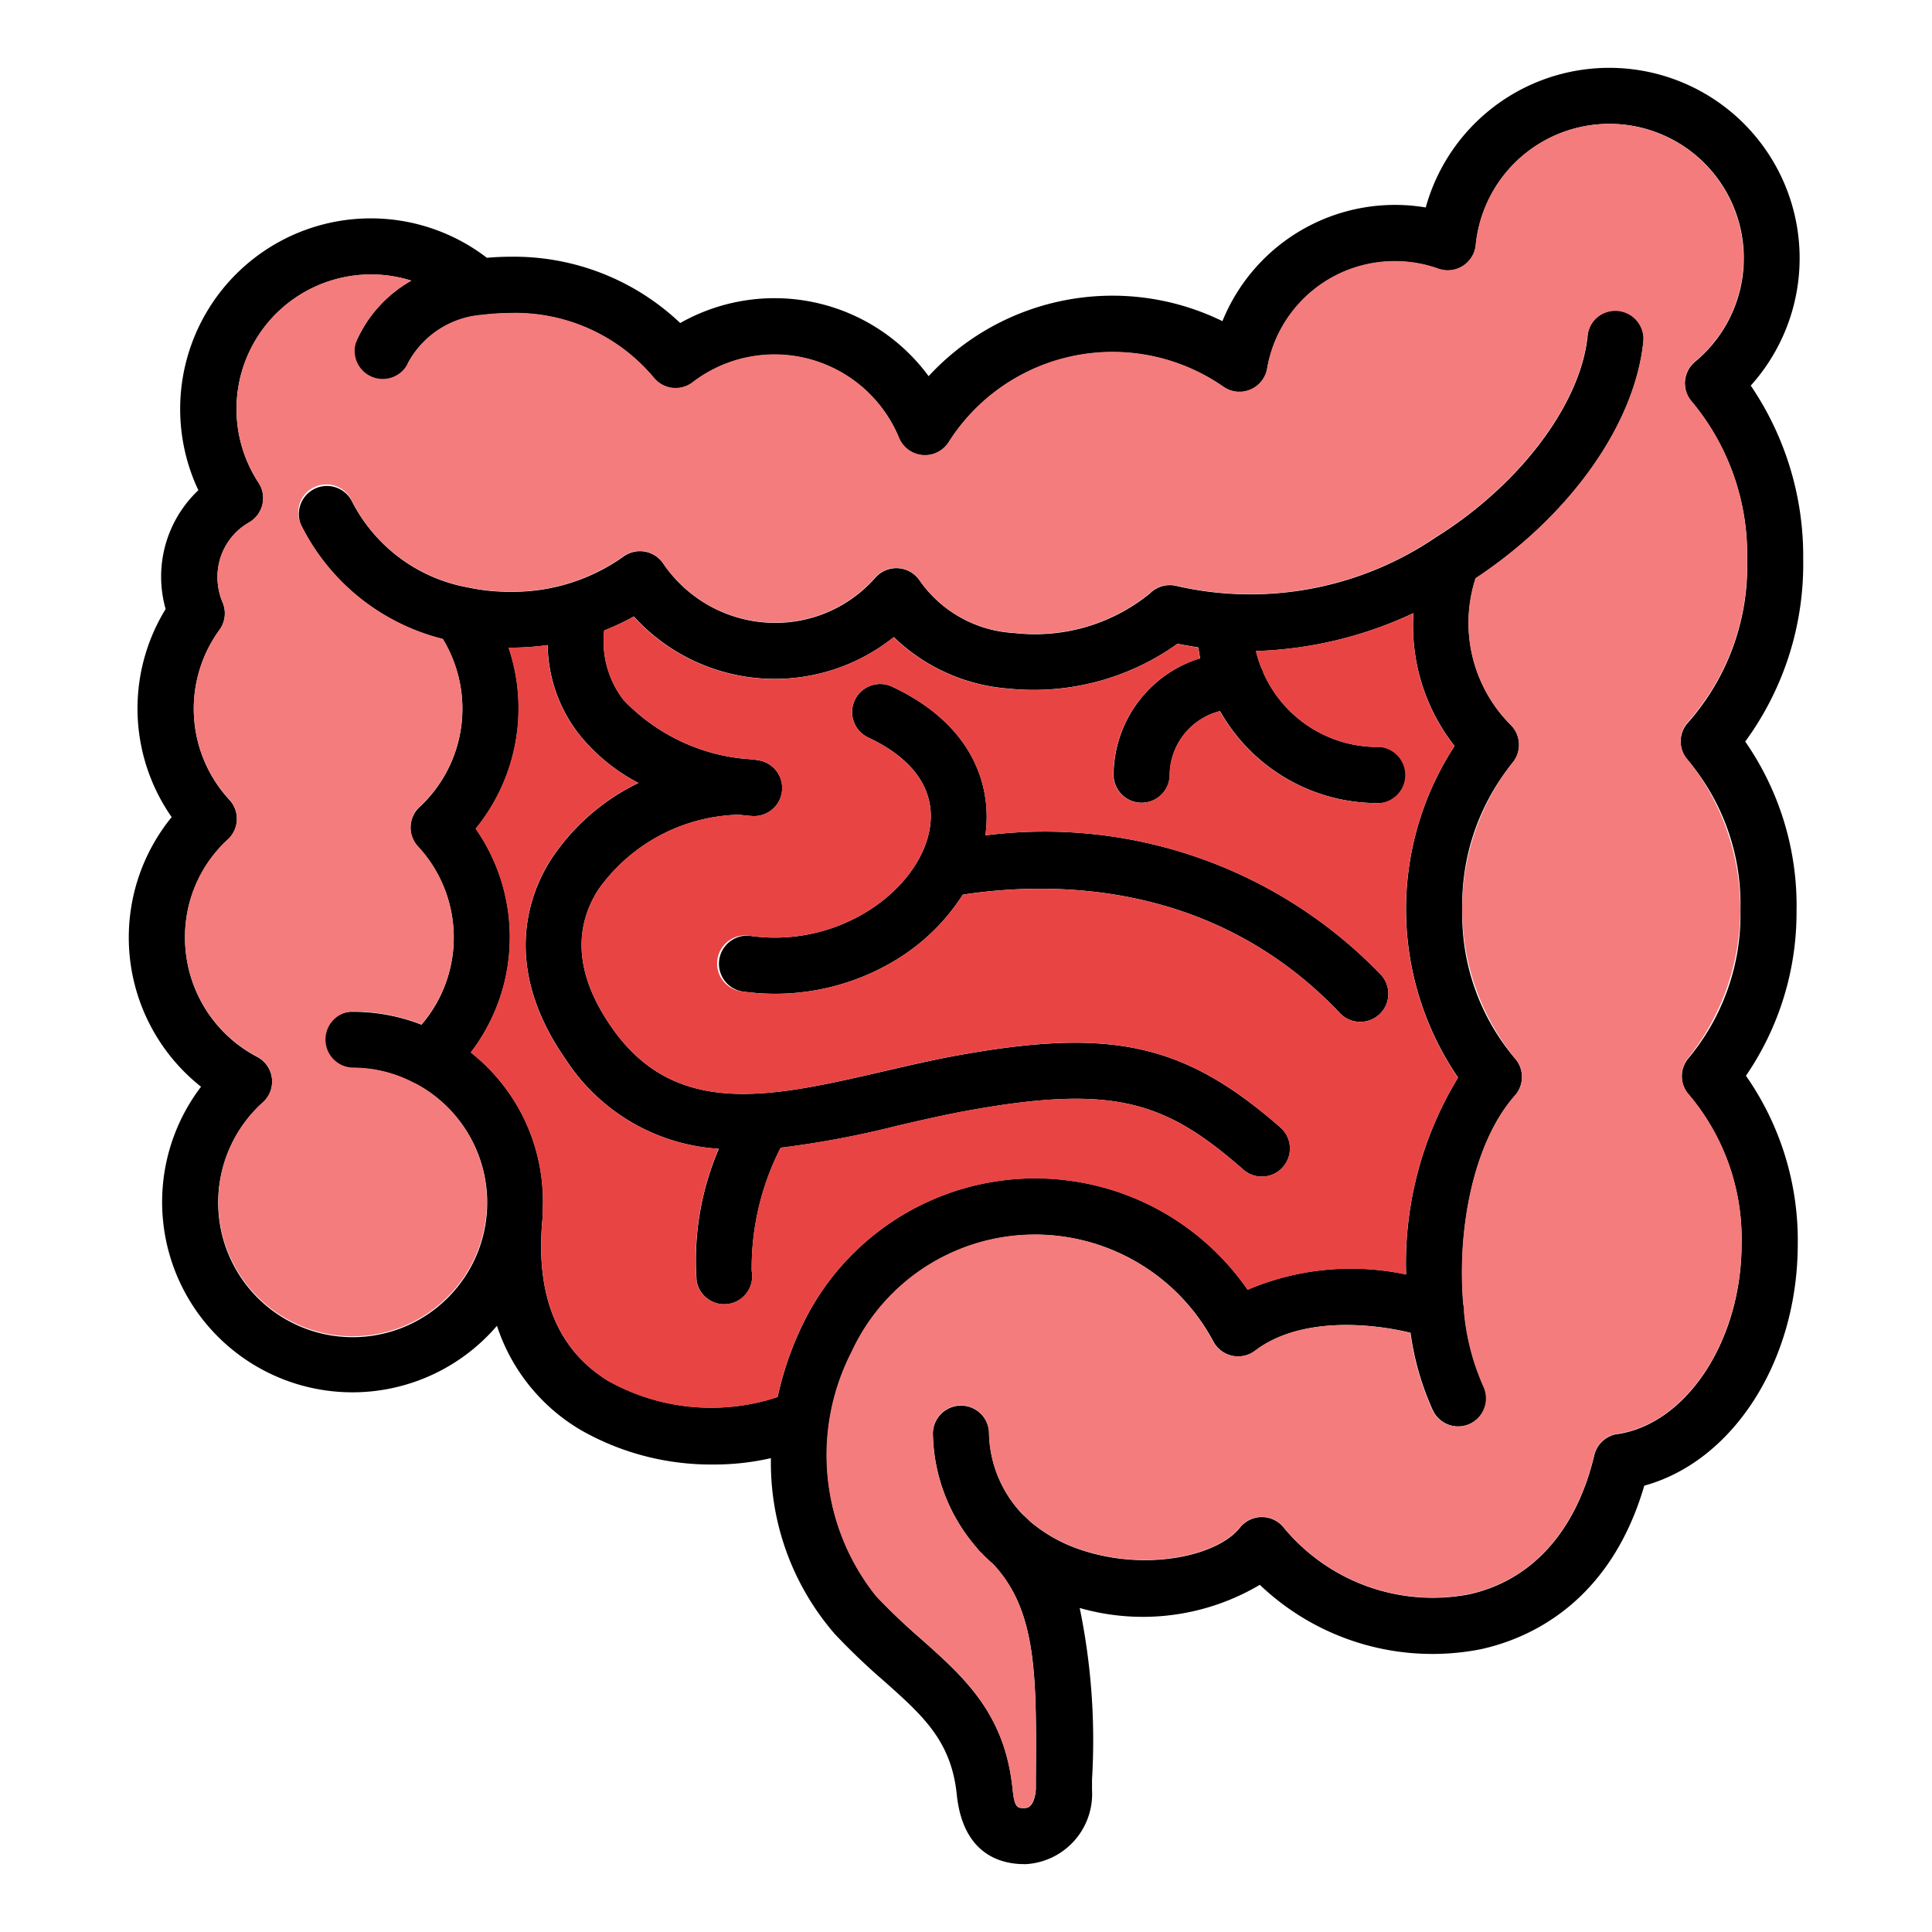 <svg xmlns="http://www.w3.org/2000/svg" width="75" height="75" viewBox="0 0 75 75">
  <g id="Grupo_1065415" data-name="Grupo 1065415" transform="translate(-6777 -9203)">
    <rect id="Rectángulo_374135" data-name="Rectángulo 374135" width="75" height="75" transform="translate(6777 9203)" fill="none"/>
    <g id="intestino" transform="translate(6764.63 9205.631)">
      <path id="Trazado_797145" data-name="Trazado 797145" d="M82.113,32.669a11.171,11.171,0,0,0-1.994-6.513,11.654,11.654,0,0,0,2.251-7.064,11.779,11.779,0,0,0-2.036-6.754A7.391,7.391,0,1,0,67.717,5.423a7.227,7.227,0,0,0-7.892,4.413,9.713,9.713,0,0,0-11.406,2.136,7.426,7.426,0,0,0-9.643-2.063A9.38,9.38,0,0,0,32.2,7.335c-.3,0-.6.014-.93.041a7.4,7.4,0,0,0-11.2,9.024A4.615,4.615,0,0,0,18.8,21.013a7.365,7.365,0,0,0,.234,8.076,7.389,7.389,0,0,0,1.14,10.467,7.387,7.387,0,0,0,11.488,9.28,7.337,7.337,0,0,0,3.277,4.06,10.2,10.2,0,0,0,5.13,1.325,9.829,9.829,0,0,0,2.228-.247,10.138,10.138,0,0,0,2.486,6.834,25.671,25.671,0,0,0,1.9,1.815c1.517,1.35,2.614,2.326,2.829,4.411.24,2.329,1.712,2.7,2.616,2.7h.079a2.73,2.73,0,0,0,2.555-2.882v-.019l0-.381a25.431,25.431,0,0,0-.478-6.661,8.91,8.91,0,0,0,6.992-.9,9.707,9.707,0,0,0,8.582,2.5c1.824-.4,5-1.753,6.343-6.349,3.444-.945,5.958-4.829,5.958-9.388a11.14,11.14,0,0,0-2.012-6.524,11.218,11.218,0,0,0,1.964-6.462ZM36.054,51.02c-2.029-1.209-2.913-3.342-2.624-6.343a1.006,1.006,0,0,0,0-.157c.011-.163.019-.328.019-.494a7.355,7.355,0,0,0-2.8-5.8,7.356,7.356,0,0,0,.189-8.686,7.393,7.393,0,0,0,1.279-7.029,10.351,10.351,0,0,0,1.514-.1,5.759,5.759,0,0,0,1.211,3.453,7.269,7.269,0,0,0,2.313,1.9,8.452,8.452,0,0,0-3.414,3c-.851,1.355-1.905,4.162.6,7.744a7.641,7.641,0,0,0,5.934,3.457,10.967,10.967,0,0,0-.859,5.149A1.09,1.09,0,0,0,40.481,48a1.179,1.179,0,0,0,.206-.019,1.089,1.089,0,0,0,.865-1.275,10.258,10.258,0,0,1,1.124-4.782,36.679,36.679,0,0,0,4.5-.846c.908-.211,1.848-.429,2.748-.592,5.727-1.041,7.7-.345,10.7,2.276a1.09,1.09,0,1,0,1.431-1.644c-3.722-3.241-6.532-3.864-12.524-2.776-.952.173-1.918.4-2.851.614-4.33,1-8.069,1.871-10.558-1.694-1.359-1.946-1.54-3.743-.538-5.337a6.893,6.893,0,0,1,5.478-2.928c.17.022.336.038.5.05a1.09,1.09,0,0,0,.256-2.163,5.084,5.084,0,0,0-.534-.057,7.472,7.472,0,0,1-4.716-2.294,3.74,3.74,0,0,1-.742-2.691,9.237,9.237,0,0,0,1.149-.542,7.39,7.39,0,0,0,10.092.8,7.168,7.168,0,0,0,4.455,2,9.583,9.583,0,0,0,6.56-1.743c.267.059.538.1.809.144.02.142.042.282.071.421A4.767,4.767,0,0,0,55.6,27.474a1.09,1.09,0,0,0,2.179,0,2.582,2.582,0,0,1,1.953-2.5,7.018,7.018,0,0,0,6.107,3.571h.033a1.09,1.09,0,1,0,0-2.179h-.033A4.842,4.842,0,0,1,61.421,23.5a1.05,1.05,0,0,0-.093-.221,4.788,4.788,0,0,1-.2-.636,15.512,15.512,0,0,0,6.114-1.474,7.542,7.542,0,0,0,1.595,5.16A11.59,11.59,0,0,0,68.973,39.2a13.837,13.837,0,0,0-2.017,7.643,10.225,10.225,0,0,0-6.152.592,10.023,10.023,0,0,0-17.346,1.5,12.4,12.4,0,0,0-.9,2.665,8.2,8.2,0,0,1-6.5-.584ZM75.16,53.037a1.088,1.088,0,0,0-.9.825c-.7,2.949-2.431,4.866-4.866,5.4a7.505,7.505,0,0,1-7.182-2.582,1.085,1.085,0,0,0-.857-.418h0a1.088,1.088,0,0,0-.855.415c-.847,1.075-3.555,1.7-6.085.884a5.944,5.944,0,0,1-2.047-1.121c-.1-.1-.207-.2-.317-.3a4.686,4.686,0,0,1-1.286-3.162,1.09,1.09,0,1,0-2.178.094,6.931,6.931,0,0,0,1.7,4.383,1.068,1.068,0,0,0,.181.2,0,0,0,0,1,0,0q.217.227.456.434c1.707,1.818,1.687,4.353,1.659,8.351l0,.368c0,.063-.044.745-.418.75-.3.007-.409.01-.485-.744-.3-2.927-1.878-4.33-3.548-5.815a24,24,0,0,1-1.743-1.663,8.763,8.763,0,0,1-.955-9.475,7.842,7.842,0,0,1,14.043-.409A1.091,1.091,0,0,0,61.1,49.8c1.712-1.3,4.4-1.087,6.027-.693a10.806,10.806,0,0,0,.868,3.014,1.089,1.089,0,1,0,1.967-.937A9.155,9.155,0,0,1,69.21,48.3a1.123,1.123,0,0,0-.029-.3c-.251-2.863.375-6.262,2-8.1a1.089,1.089,0,0,0-.01-1.453,8.649,8.649,0,0,1-2.036-5.783A8.726,8.726,0,0,1,71.073,27a1.09,1.09,0,0,0-.053-1.485,5.6,5.6,0,0,1-1.365-5.694c.087-.059.176-.117.263-.177,3.526-2.422,5.92-5.867,6.247-8.993A1.089,1.089,0,1,0,74,10.426c-.259,2.471-2.345,5.385-5.314,7.424-.168.116-.338.227-.508.335q-.039.022-.078.049a12.819,12.819,0,0,1-10.035,1.888,1.088,1.088,0,0,0-1.058.287,7.069,7.069,0,0,1-5.272,1.534,4.791,4.791,0,0,1-3.657-2.027,1.09,1.09,0,0,0-1.724-.125,5.164,5.164,0,0,1-3.906,1.758,5.258,5.258,0,0,1-4.335-2.308,1.089,1.089,0,0,0-1.544-.263A7.413,7.413,0,0,1,32.2,20.343a7.717,7.717,0,0,1-1.72-.181h-.007a6.313,6.313,0,0,1-4.434-3.319,1.09,1.09,0,0,0-1.978.915,8.422,8.422,0,0,0,5.5,4.422,5.2,5.2,0,0,1-.9,6.514,1.09,1.09,0,0,0-.065,1.538,5.188,5.188,0,0,1,.136,6.915,7.325,7.325,0,0,0-2.667-.5,1.09,1.09,0,1,0,0,2.179,5.089,5.089,0,0,1,2.4.6l.007,0,.005,0a5.222,5.222,0,1,1-5.905.745,1.089,1.089,0,0,0-.219-1.775,5.215,5.215,0,0,1-2.8-4.618,5.128,5.128,0,0,1,1.662-3.816,1.09,1.09,0,0,0,.065-1.538,5.2,5.2,0,0,1-.388-6.6,1.091,1.091,0,0,0,.121-1.064,2.52,2.52,0,0,1-.2-.975,2.427,2.427,0,0,1,1.226-2.129A1.092,1.092,0,0,0,22.4,16.1a5.221,5.221,0,0,1,5.935-7.835,5.036,5.036,0,0,0-2.129,2.345,1.089,1.089,0,1,0,2,.857A3.563,3.563,0,0,1,31.074,9.6a9.759,9.759,0,0,1,1.13-.072,7,7,0,0,1,5.536,2.492,1.089,1.089,0,0,0,1.524.192,5.226,5.226,0,0,1,8.005,2.153,1.09,1.09,0,0,0,1.93.174,7.535,7.535,0,0,1,10.671-2.148,1.089,1.089,0,0,0,1.692-.711,5.023,5.023,0,0,1,4.967-4.165,4.969,4.969,0,0,1,1.678.29,1.09,1.09,0,0,0,1.452-.917,5.215,5.215,0,1,1,8.515,4.522,1.091,1.091,0,0,0-.118,1.566A9.251,9.251,0,0,1,80.194,19.1,9.145,9.145,0,0,1,77.916,25.4a1.09,1.09,0,0,0-.018,1.485,8.673,8.673,0,0,1,2.036,5.8,8.706,8.706,0,0,1-2,5.743,1.09,1.09,0,0,0,.008,1.456,8.649,8.649,0,0,1,2.036,5.783c0,3.728-2.119,6.972-4.823,7.375ZM49.746,32.1A8.028,8.028,0,0,1,47.1,34.664a9.027,9.027,0,0,1-5.919,1.192,1.09,1.09,0,0,1,.308-2.157c3.307.47,6.225-1.565,6.879-3.76.483-1.623-.331-3.022-2.291-3.939A1.09,1.09,0,1,1,47,24.025c3.086,1.442,3.9,3.8,3.623,5.773a18.121,18.121,0,0,1,15.344,5.4,1.089,1.089,0,1,1-1.581,1.5c-4.85-5.114-11.064-5.14-14.638-4.6Z" transform="translate(0 0)"/>
      <path id="Trazado_797146" data-name="Trazado 797146" d="M117.607,178.94c-.287,3,.6,5.133,2.624,6.343a8.193,8.193,0,0,0,6.5.584,12.479,12.479,0,0,1,.9-2.665,10.023,10.023,0,0,1,17.346-1.5,10.246,10.246,0,0,1,6.152-.592,13.831,13.831,0,0,1,2.017-7.643,11.59,11.59,0,0,1-.135-12.873,7.542,7.542,0,0,1-1.595-5.16A15.506,15.506,0,0,1,145.3,156.9a4.788,4.788,0,0,0,.2.636,1.126,1.126,0,0,1,.093.221,4.843,4.843,0,0,0,4.415,2.871h.033a1.09,1.09,0,0,1,0,2.179h-.033a7.018,7.018,0,0,1-6.107-3.571,2.582,2.582,0,0,0-1.953,2.5,1.09,1.09,0,0,1-2.179,0,4.766,4.766,0,0,1,3.363-4.548c-.029-.139-.05-.279-.071-.421-.271-.041-.542-.086-.809-.144a9.574,9.574,0,0,1-6.56,1.743,7.183,7.183,0,0,1-4.455-2,7.39,7.39,0,0,1-10.092-.8A9.236,9.236,0,0,1,120,156.1a3.746,3.746,0,0,0,.742,2.691,7.472,7.472,0,0,0,4.716,2.294c.184.011.362.03.534.057a1.09,1.09,0,0,1-.256,2.163c-.161-.012-.326-.029-.5-.05a6.891,6.891,0,0,0-5.478,2.928c-1,1.595-.821,3.391.538,5.337,2.49,3.564,6.228,2.7,10.558,1.694.933-.217,1.9-.44,2.851-.614,5.993-1.088,8.8-.466,12.524,2.776a1.09,1.09,0,1,1-1.431,1.644c-3.007-2.619-4.977-3.315-10.7-2.276-.9.163-1.84.381-2.748.592a36.424,36.424,0,0,1-4.5.846,10.258,10.258,0,0,0-1.124,4.782,1.089,1.089,0,0,1-.865,1.275,1.06,1.06,0,0,1-.206.019,1.09,1.09,0,0,1-1.069-.885,10.984,10.984,0,0,1,.859-5.149,7.641,7.641,0,0,1-5.934-3.457c-2.5-3.582-1.448-6.39-.6-7.744a8.445,8.445,0,0,1,3.414-3,7.284,7.284,0,0,1-2.313-1.9,5.759,5.759,0,0,1-1.211-3.453,10.353,10.353,0,0,1-1.514.1,7.393,7.393,0,0,1-1.279,7.029,7.356,7.356,0,0,1-.189,8.686,7.353,7.353,0,0,1,2.8,5.8c0,.166-.008.331-.019.494A.669.669,0,0,1,117.607,178.94Zm16.317-12.578a8.028,8.028,0,0,1-2.648,2.563,9.027,9.027,0,0,1-5.919,1.192,1.09,1.09,0,1,1,.308-2.157c3.307.47,6.225-1.565,6.879-3.76.483-1.623-.331-3.022-2.291-3.939a1.09,1.09,0,1,1,.923-1.975c3.086,1.442,3.9,3.8,3.623,5.773a18.121,18.121,0,0,1,15.344,5.4,1.089,1.089,0,1,1-1.581,1.5C143.712,165.847,137.5,165.822,133.924,166.362Z" transform="translate(-84.178 -134.261)" fill="#e94444"/>
      <path id="Trazado_797147" data-name="Trazado 797147" d="M92,25.21a5.211,5.211,0,1,0-8.515-4.522,1.09,1.09,0,0,1-1.452.917,4.969,4.969,0,0,0-1.678-.29,5.023,5.023,0,0,0-4.967,4.165,1.089,1.089,0,0,1-1.692.711,7.535,7.535,0,0,0-10.671,2.148,1.09,1.09,0,0,1-1.93-.174,5.226,5.226,0,0,0-8.005-2.153,1.089,1.089,0,0,1-1.524-.192,7,7,0,0,0-5.536-2.492,9.759,9.759,0,0,0-1.13.072,3.565,3.565,0,0,0-2.861,1.874,1.089,1.089,0,0,1-2-.857,5.035,5.035,0,0,1,2.129-2.345,5.221,5.221,0,0,0-6.785,4.962,5.187,5.187,0,0,0,.85,2.874,1.092,1.092,0,0,1-.366,1.547,2.428,2.428,0,0,0-1.226,2.129,2.525,2.525,0,0,0,.2.975,1.088,1.088,0,0,1-.121,1.064,5.2,5.2,0,0,0,.388,6.6,1.09,1.09,0,0,1-.065,1.538,5.128,5.128,0,0,0-1.662,3.816,5.215,5.215,0,0,0,2.8,4.618,1.089,1.089,0,0,1,.219,1.775,5.212,5.212,0,1,0,5.905-.745l-.005,0-.007,0a5.089,5.089,0,0,0-2.4-.6,1.09,1.09,0,0,1,0-2.179,7.32,7.32,0,0,1,2.667.5,5.188,5.188,0,0,0-.136-6.915,1.09,1.09,0,0,1,.065-1.538,5.2,5.2,0,0,0,.9-6.514,8.425,8.425,0,0,1-5.5-4.422,1.09,1.09,0,1,1,1.978-.915A6.313,6.313,0,0,0,44.3,33.964h.007a7.717,7.717,0,0,0,1.72.181,7.4,7.4,0,0,0,4.365-1.366,1.089,1.089,0,0,1,1.544.263,5.26,5.26,0,0,0,4.335,2.308,5.166,5.166,0,0,0,3.906-1.758,1.09,1.09,0,0,1,1.724.125,4.789,4.789,0,0,0,3.657,2.027,7.069,7.069,0,0,0,5.272-1.534,1.089,1.089,0,0,1,1.058-.287,12.813,12.813,0,0,0,10.035-1.888A.748.748,0,0,1,82,31.987q.255-.161.508-.335c2.969-2.039,5.054-4.953,5.314-7.424a1.089,1.089,0,0,1,2.167.227c-.328,3.126-2.721,6.571-6.247,8.993-.087.06-.174.118-.263.177a5.6,5.6,0,0,0,1.365,5.694A1.09,1.09,0,0,1,84.9,40.8a9.245,9.245,0,0,0,.1,11.455A1.089,1.089,0,0,1,85,53.713c-1.622,1.836-2.247,5.235-2,8.1a1.068,1.068,0,0,1,.029.3,9.192,9.192,0,0,0,.748,2.885,1.089,1.089,0,1,1-1.967.937,10.806,10.806,0,0,1-.868-3.014c-1.626-.392-4.315-.607-6.027.693a1.091,1.091,0,0,1-1.622-.357,7.842,7.842,0,0,0-14.043.409,8.766,8.766,0,0,0,.955,9.475A23.987,23.987,0,0,0,61.956,74.8c1.67,1.486,3.246,2.889,3.548,5.815.078.753.188.75.485.744.375-.005.415-.688.418-.75l0-.368c.029-4,.048-6.535-1.659-8.351q-.239-.208-.456-.434a0,0,0,0,1,0,0,1.118,1.118,0,0,1-.181-.2,6.939,6.939,0,0,1-1.7-4.383,1.09,1.09,0,1,1,2.178-.094,4.692,4.692,0,0,0,1.286,3.162c.11.1.215.2.317.3a5.944,5.944,0,0,0,2.047,1.121c2.53.817,5.238.189,6.085-.884a1.092,1.092,0,0,1,.855-.415h0a1.1,1.1,0,0,1,.857.418,7.505,7.505,0,0,0,7.182,2.582c2.435-.531,4.163-2.449,4.866-5.4a1.089,1.089,0,0,1,.9-.825c2.7-.4,4.821-3.647,4.821-7.384a8.649,8.649,0,0,0-2.036-5.783,1.09,1.09,0,0,1-.008-1.456,9.268,9.268,0,0,0-.039-11.542,1.091,1.091,0,0,1,.018-1.485,9.152,9.152,0,0,0,2.277-6.295,9.251,9.251,0,0,0-2.138-6.127,1.084,1.084,0,0,1-.274-.808A1.1,1.1,0,0,1,92,25.21Z" transform="translate(-13.83 -13.812)" fill="#f47c7c"/>
    </g>
  </g>
</svg>
